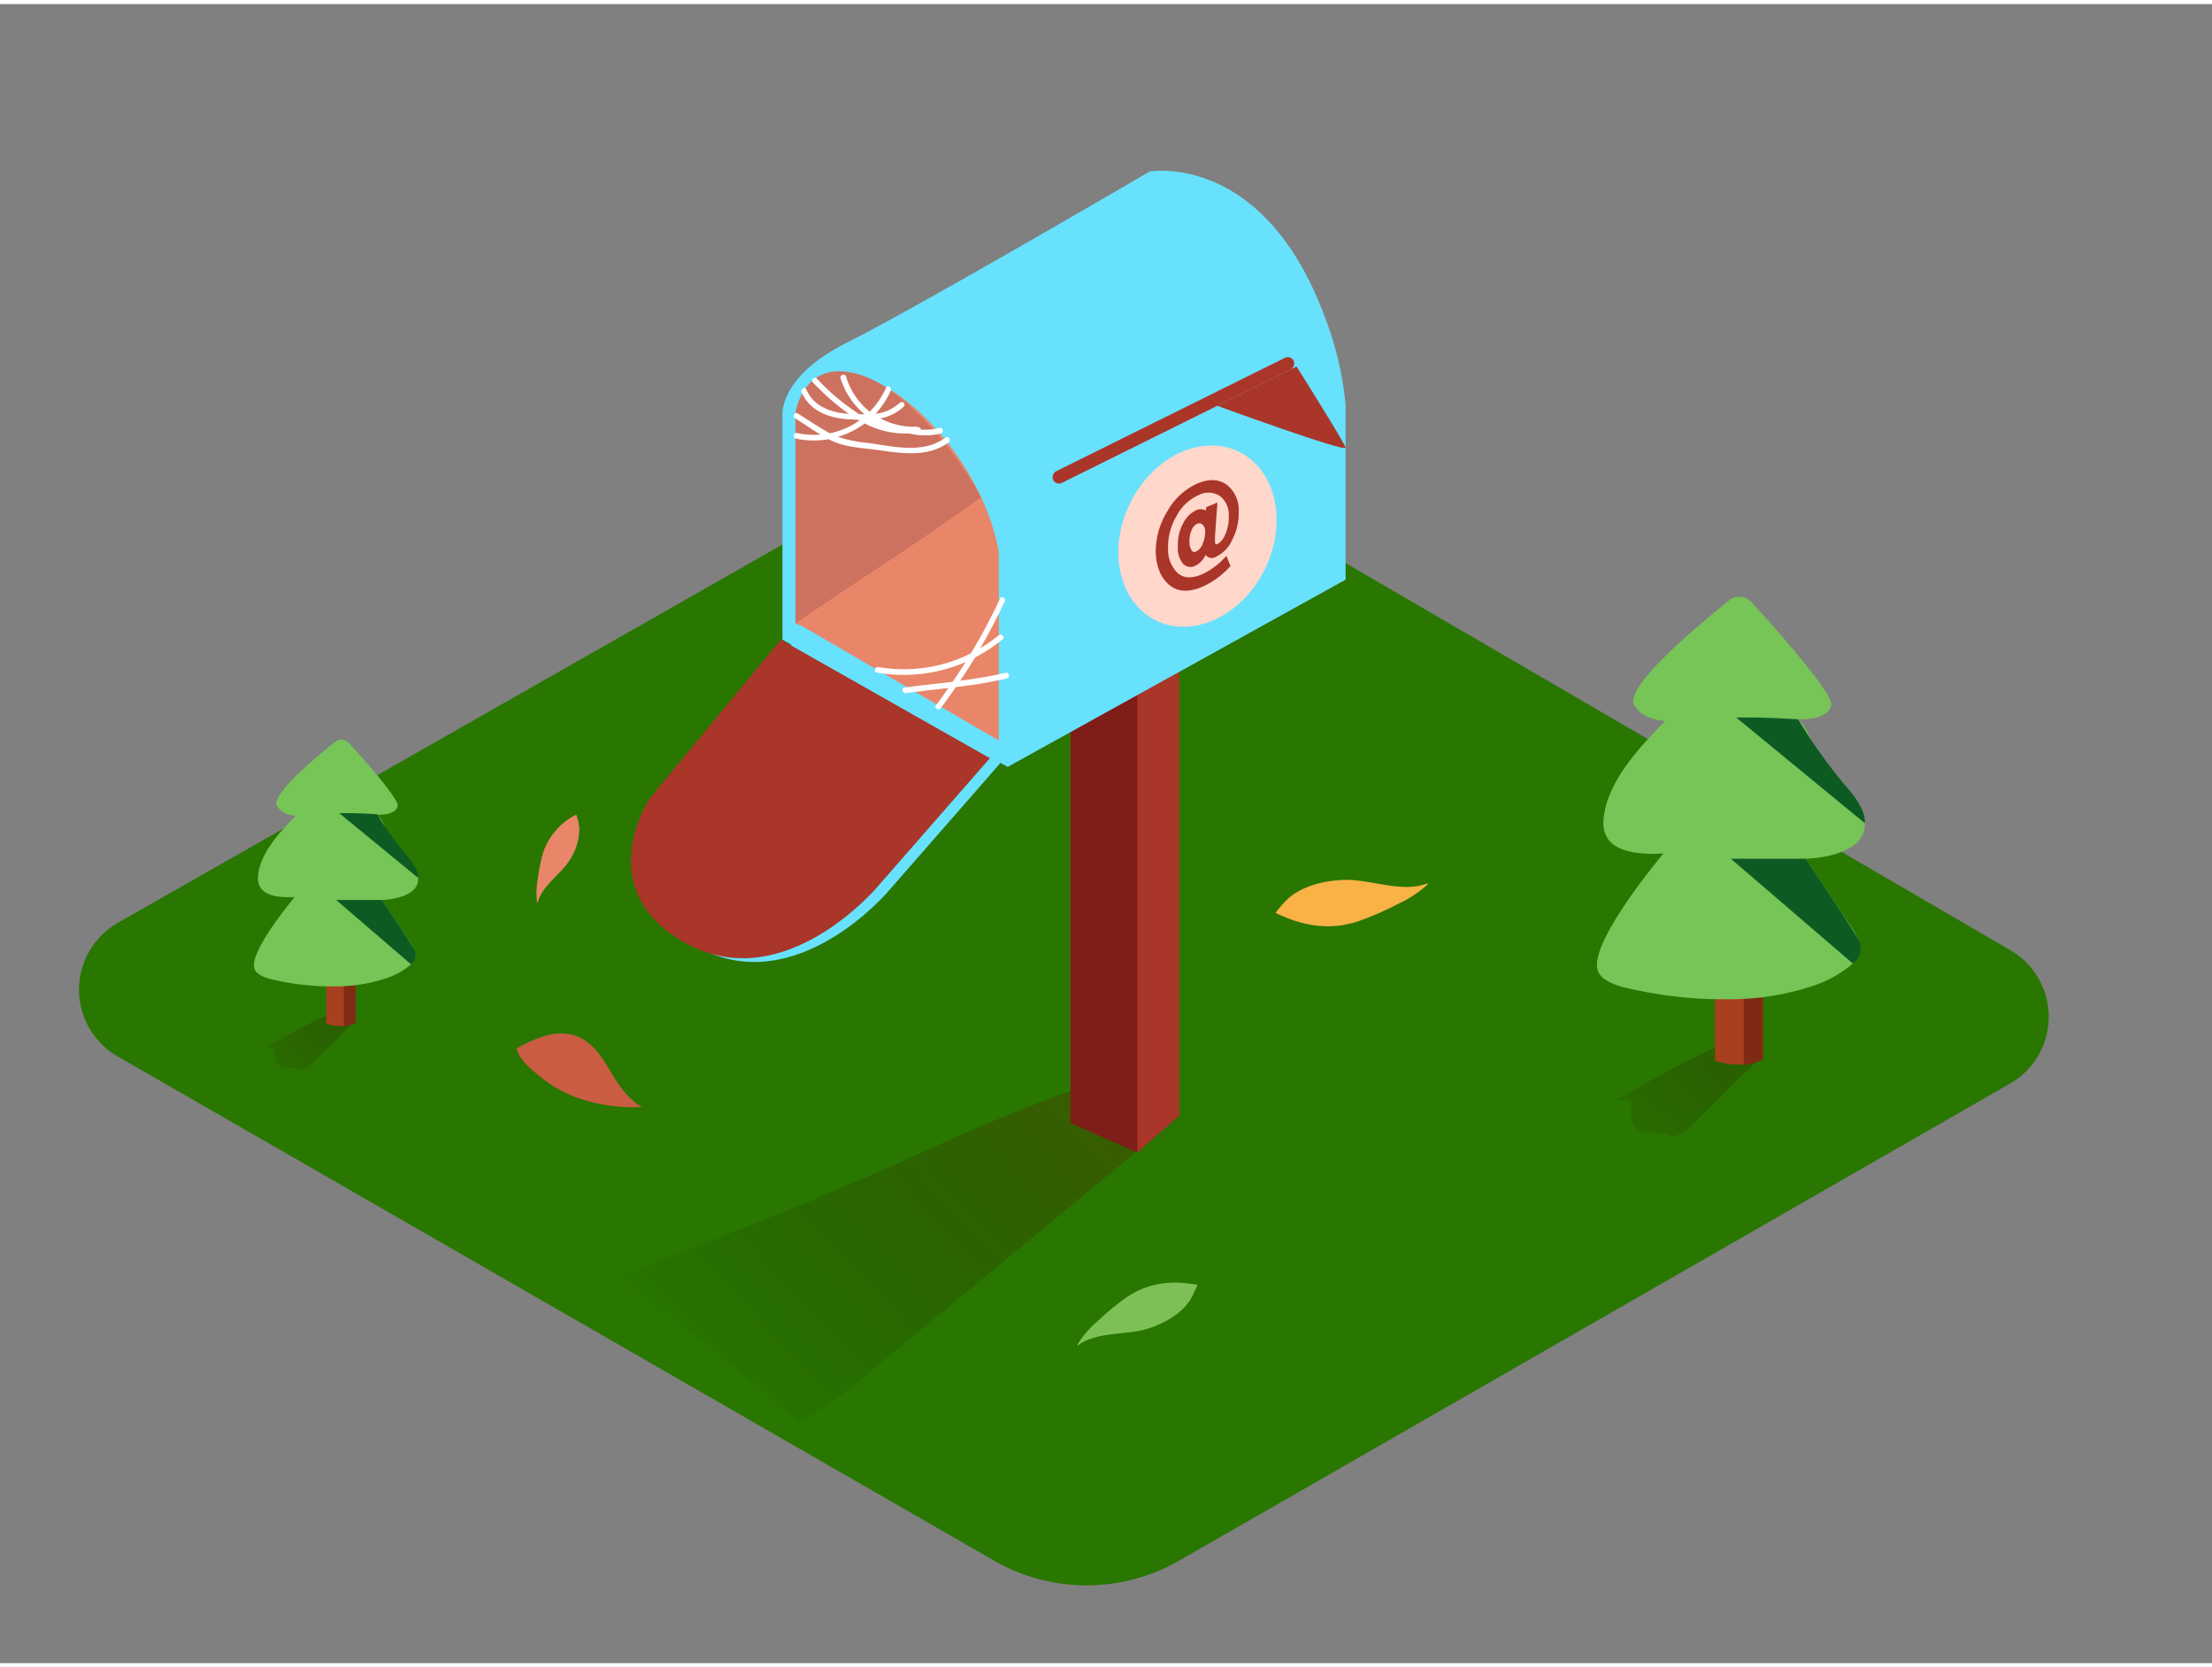 <svg id="Layer_2" data-name="Layer 2" xmlns="http://www.w3.org/2000/svg" xmlns:xlink="http://www.w3.org/1999/xlink" viewBox="0 0 400 300" width="406" height="306" class="illustration styles_illustrationTablet__1DWOa"><rect x="0" y="0" width="400" height="300" fill="#808080" stroke="none"/><defs><linearGradient id="linear-gradient" x1="126.76" y1="249.13" x2="186.77" y2="192.67" gradientUnits="userSpaceOnUse"><stop offset="0" stop-opacity="0"></stop><stop offset="0.99" stop-color="#552800"></stop></linearGradient><linearGradient id="linear-gradient-2" x1="286.18" y1="216.68" x2="307.41" y2="192.05" gradientUnits="userSpaceOnUse"><stop offset="0" stop-color="#297600"></stop><stop offset="0.99" stop-color="#294900"></stop></linearGradient><linearGradient id="linear-gradient-3" x1="44.31" y1="200.07" x2="57.33" y2="184.96" xlink:href="#linear-gradient-2"></linearGradient></defs><title>PP</title><path d="M21.33,166.12,177.55,77.21a25.05,25.05,0,0,1,25,.13l161,93.75a13.92,13.92,0,0,1-.07,24.11L213.23,281.47a33.57,33.57,0,0,1-33.46,0L21.28,190.29A13.92,13.92,0,0,1,21.33,166.12Z" fill="#297600"></path><path d="M144.53,256.63l8.35-5.65,60.5-50-14.32-6.15c-8.59,2.3-24,9-32,12.65-11.81,5.44-23.77,10.37-35.87,15.13q-10.05,4-20.13,7.88C123.1,238.06,133.9,247.23,144.53,256.63Z" opacity="0.32" fill="url(#linear-gradient)"></path><polyline points="205.67 207.67 193.58 202.33 193.58 110 209.46 104.33" fill="#7f1d18"></polyline><polyline points="213.24 92.33 213.24 201 205.67 207.67 205.67 103" fill="#aa3529"></polyline><path d="M141.49,114.93V74.72s-1.06-7.14,11.64-13.49,54.76-30.95,54.76-30.95,20.63-3.7,31.74,26.45a59.73,59.73,0,0,1,3.7,15.8v31.55l-61.11,33.86Z" fill="#68e1fd"></path><path d="M143.85,112V74.19s1.32-10.58,12.17-6.88,22.22,18.25,24.6,31.74v34.12l-35.45-20.63" fill="#e98669"></path><path d="M143.28,115.61l-23.81,28.83s-10.85,16.67,6.88,26.19,34.39-10.32,34.39-10.32L181.11,137Z" fill="#68e1fd"></path><path d="M141.2,114.93l-23.81,28.83s-10.85,16.67,6.88,26.19,34.39-10.32,34.39-10.32L179,136.36Z" fill="#aa3529"></path><path d="M177.42,89.2c-4.86-8.93-13.95-19.49-21.4-22C145.17,63.46,143.85,74,143.85,74v38C161.1,100.15,159.06,102.18,177.42,89.2Z" fill="#cd725f"></path><ellipse cx="216.53" cy="96.2" rx="17" ry="13.57" transform="translate(34.47 247.83) rotate(-63.74)" fill="#ffd7cb"></ellipse><path d="M221.81,86.9A5.76,5.76,0,0,1,224,91.78a10.43,10.43,0,0,1-1.16,5.06,6.16,6.16,0,0,1-3,3.13,1.36,1.36,0,0,1-1.82-.38,4,4,0,0,1-1.92,2,1.85,1.85,0,0,1-2.21-.43A4.51,4.51,0,0,1,213,98a8.05,8.05,0,0,1,.93-4.06,5.08,5.08,0,0,1,2.42-2.43,1.78,1.78,0,0,1,1.68.08l.12-.63,2-.82-.44,6.08c0,.41,0,.77,0,1.07s.15.49.43.37a3.33,3.33,0,0,0,1.43-1.79,7.33,7.33,0,0,0,.63-3.26,4.27,4.27,0,0,0-1.64-3.68,3.81,3.81,0,0,0-3.8-.15,8.44,8.44,0,0,0-4,3.78,11,11,0,0,0-1.54,5.9,5.87,5.87,0,0,0,1.67,4.36q1.6,1.5,4.42.32a13.18,13.18,0,0,0,4.46-3.37l.74,1.85a15.08,15.08,0,0,1-5.14,3.77q-3.68,1.53-5.92-.35T209,99.33a13.9,13.9,0,0,1,2.12-7.66,11.73,11.73,0,0,1,5.46-5Q219.67,85.39,221.81,86.9Zm-4.36,10.73a4.94,4.94,0,0,0,.48-2.23,1.61,1.61,0,0,0-.46-1.27.89.89,0,0,0-1-.15,2.11,2.11,0,0,0-1,1.17,4.75,4.75,0,0,0-.38,2.08,2.92,2.92,0,0,0,.35,1.48.6.6,0,0,0,.81.31,2.57,2.57,0,0,0,1.23-1.39" fill="#aa3529"></path><rect x="211.03" y="51" width="2.34" height="48.53" rx="1.17" ry="1.17" transform="translate(185.37 -148.28) rotate(63.63)" fill="#aa3529"></rect><path d="M234.46,65.53s8.55,13.61,8.87,14.66-23.2-7.55-23.2-7.55" fill="#aa3529"></path><path d="M171,78.37c-4,3-9.35,1.65-13.91,1a27,27,0,0,1-5.6-1.11,14.94,14.94,0,0,0,4.87-2.43,15.85,15.85,0,0,0,8.1,1.81,11.44,11.44,0,0,0,5.67,0,.5.5,0,0,0-.27-1,10.37,10.37,0,0,1-3.33.3.53.53,0,0,0-.57-.45.45.45,0,0,0-.26-.07,12.85,12.85,0,0,1-6.5-1.5,8.66,8.66,0,0,0,4.23-2.13c.47-.44-.24-1.14-.71-.71a7.7,7.7,0,0,1-4.38,2,15.48,15.48,0,0,0,2.74-4.2c.26-.58-.6-1.09-.86-.5a14.68,14.68,0,0,1-2.94,4.33A12.77,12.77,0,0,1,153,67.37c-.19-.61-1.15-.35-1,.27a13.86,13.86,0,0,0,4.33,6.53h-.93a40.22,40.22,0,0,1-7.68-6.45c-.45-.46-1.16.25-.71.71a45.49,45.49,0,0,0,6.47,5.67c-3.18-.24-6.3-1.26-7.67-4.42-.26-.59-1.12-.08-.86.5,1.46,3.37,4.88,4.64,8.34,4.9.64,0,1.28.08,1.91.1l.2.12a13.92,13.92,0,0,1-5.32,2.31c-2-1.07-3.9-2.39-5.82-3.58-.55-.34-1.05.53-.5.86,1.51.93,3,2,4.6,2.95a14.73,14.73,0,0,1-4.19-.27c-.63-.13-.9.83-.27,1a15.7,15.7,0,0,0,5.94.11c.44.22.89.43,1.35.61,2.31.89,5,1,7.43,1.33,4.36.62,9.11,1.42,12.9-1.35C172.05,78.86,171.55,78,171,78.37Z" fill="#fff"></path><path d="M181.85,120.92a77.2,77.2,0,0,1-8.21,1.42q1.39-2.07,2.68-4.19a28.57,28.57,0,0,0,5-3.3c.5-.41-.21-1.11-.71-.71a27.16,27.16,0,0,1-3.34,2.33q2.39-4.12,4.42-8.44c.27-.58-.59-1.09-.86-.5a107.13,107.13,0,0,1-5.26,9.88,27.06,27.06,0,0,1-16.74,2.47c-.63-.11-.9.85-.27,1a28.15,28.15,0,0,0,16.05-1.9c-.75,1.21-1.54,2.39-2.34,3.57-2.93.35-5.86.65-8.73,1.05-.63.09-.36,1.05.27,1,2.53-.36,5.12-.63,7.7-.93-.74,1.06-1.48,2.11-2.26,3.14-.39.51.48,1,.86.5.94-1.25,1.85-2.52,2.74-3.81a82.4,82.4,0,0,0,9.22-1.55C182.74,121.73,182.48,120.77,181.85,120.92Z" fill="#fff"></path><path d="M245.51,165.89a54.25,54.25,0,0,0,7.22-3.14,20.74,20.74,0,0,0,5.45-3.57c0-.06,0-.12-.06-.18-4.81,1.83-10.3-.85-15.32-.62-3.32.15-7,1-9.61,3.15a17.8,17.8,0,0,0-2.52,2.8C235.38,166.63,240.16,167.6,245.51,165.89Z" fill="#f9b246"></path><path d="M98.16,153.62a33.78,33.78,0,0,0-.94,4.81,12.91,12.91,0,0,0-.09,4.06l.11,0c.76-3.11,4.08-5,5.73-7.64a10.14,10.14,0,0,0,1.78-6,11.08,11.08,0,0,0-.54-2.28A11.85,11.85,0,0,0,98.16,153.62Z" fill="#e98669"></path><path d="M203.78,233.81a47.06,47.06,0,0,0-5.28,4.34,18,18,0,0,0-3.69,4.28l.09.14c3.58-2.67,8.8-1.74,12.93-3.13,2.74-.92,5.59-2.48,7.26-4.92a15.44,15.44,0,0,0,1.44-2.93C212.06,230.77,207.84,231.11,203.78,233.81Z" fill="#7dc156"></path><path d="M110.15,192.6c-1.5-2.54-3.2-5.08-6.13-6.05-3.71-1.24-7.36.57-10.6,2.28.45,2,2.41,3.61,3.86,4.8a23.37,23.37,0,0,0,6.71,4,30.73,30.73,0,0,0,12.14,1.8C113.55,198.16,111.57,195,110.15,192.6Z" fill="#c95c43"></path><path d="M292.46,198.28c1.17-.2,2.12-.17,2.57.36-.82,8.1,5,4.14,7.56,6.19l2.2-.92q6.66-6.67,13.39-13.25c-1.54-1.11-3-2.29-4.52-3.45A141.84,141.84,0,0,0,292.46,198.28Z" opacity="0.48" fill="url(#linear-gradient-2)"></path><path d="M318.8,190.74V150.82h-8.69v40.27C313.12,192,316.28,192.1,318.8,190.74Z" fill="#a83f1e"></path><path d="M315.34,150.93v40.89a8.75,8.75,0,0,0,3.46-1V150.93Z" fill="#7f2b14"></path><path d="M326.55,154.55c5.41-.26,12.33-2.2,10.3-8.23-1.2-3.56-4.88-6.7-7.24-9.52s-1.83-4.71-4.46-7.48c2.24.09,5.49-.33,6-2.55.48-1.94-10-13.86-14.49-18.69a2.89,2.89,0,0,0-3.92-.29c-5.38,4.29-19.13,15.69-17.21,19,1.16,2,3.5,2.67,5.59,2.85-4.95,5-10.58,11.16-11.15,17.76-.5,5.73,5.36,6.49,10.82,6.2-3.77,4.58-14,17.64-11.67,21.61,1.23,2.09,5.2,2.78,7.55,3.25a75,75,0,0,0,15.48,1.49,47.69,47.69,0,0,0,15.4-2.32,21.56,21.56,0,0,0,7.51-4.13c2.4-2.26,1.06-4.66-.5-6.93C331.88,162.59,329.22,158.57,326.55,154.55Z" fill="#77c457"></path><path d="M325.15,129.33s-6.58-.43-11.17-.31L337.2,148.1s.62-2.22-3.48-6.76A93.41,93.41,0,0,1,325.15,129.33Z" fill="#0d5b23"></path><path d="M326.55,154.55H313l22.05,18.94a3.36,3.36,0,0,0,1-4.36C334.6,166.56,326.55,154.55,326.55,154.55Z" fill="#0d5b23"></path><path d="M48.16,188.79c.72-.12,1.3-.1,1.58.22-.5,5,3.07,2.54,4.64,3.79l1.35-.56q4.08-4.09,8.21-8.13c-.94-.68-1.86-1.4-2.77-2.12A87,87,0,0,0,48.16,188.79Z" opacity="0.48" fill="url(#linear-gradient-3)"></path><path d="M64.31,184.16V159.68H59v24.7A7.13,7.13,0,0,0,64.31,184.16Z" fill="#a83f1e"></path><path d="M62.19,159.75v25.07a5.37,5.37,0,0,0,2.12-.59V159.75Z" fill="#7f2b14"></path><path d="M69.07,162c3.31-.16,7.56-1.35,6.32-5-.73-2.18-3-4.11-4.44-5.84s-1.12-2.89-2.74-4.58c1.37.06,3.37-.2,3.7-1.56.3-1.19-6.11-8.5-8.88-11.46a1.77,1.77,0,0,0-2.4-.18c-3.3,2.63-11.73,9.62-10.56,11.64a4.2,4.2,0,0,0,3.43,1.75c-3,3-6.49,6.84-6.84,10.89-.3,3.51,3.29,4,6.63,3.8-2.31,2.81-8.59,10.82-7.16,13.25.76,1.28,3.19,1.71,4.63,2a46,46,0,0,0,9.49.92,29.25,29.25,0,0,0,9.44-1.42,13.22,13.22,0,0,0,4.6-2.53c1.47-1.39.65-2.86-.31-4.25C72.33,166.9,70.7,164.43,69.07,162Z" fill="#77c457"></path><path d="M68.21,146.5s-4-.26-6.85-.19L75.6,158s.38-1.36-2.14-4.14A57.28,57.28,0,0,1,68.21,146.5Z" fill="#0d5b23"></path><path d="M69.07,162H60.79l13.52,11.62a2.06,2.06,0,0,0,.59-2.67C74,169.33,69.07,162,69.07,162Z" fill="#0d5b23"></path></svg>